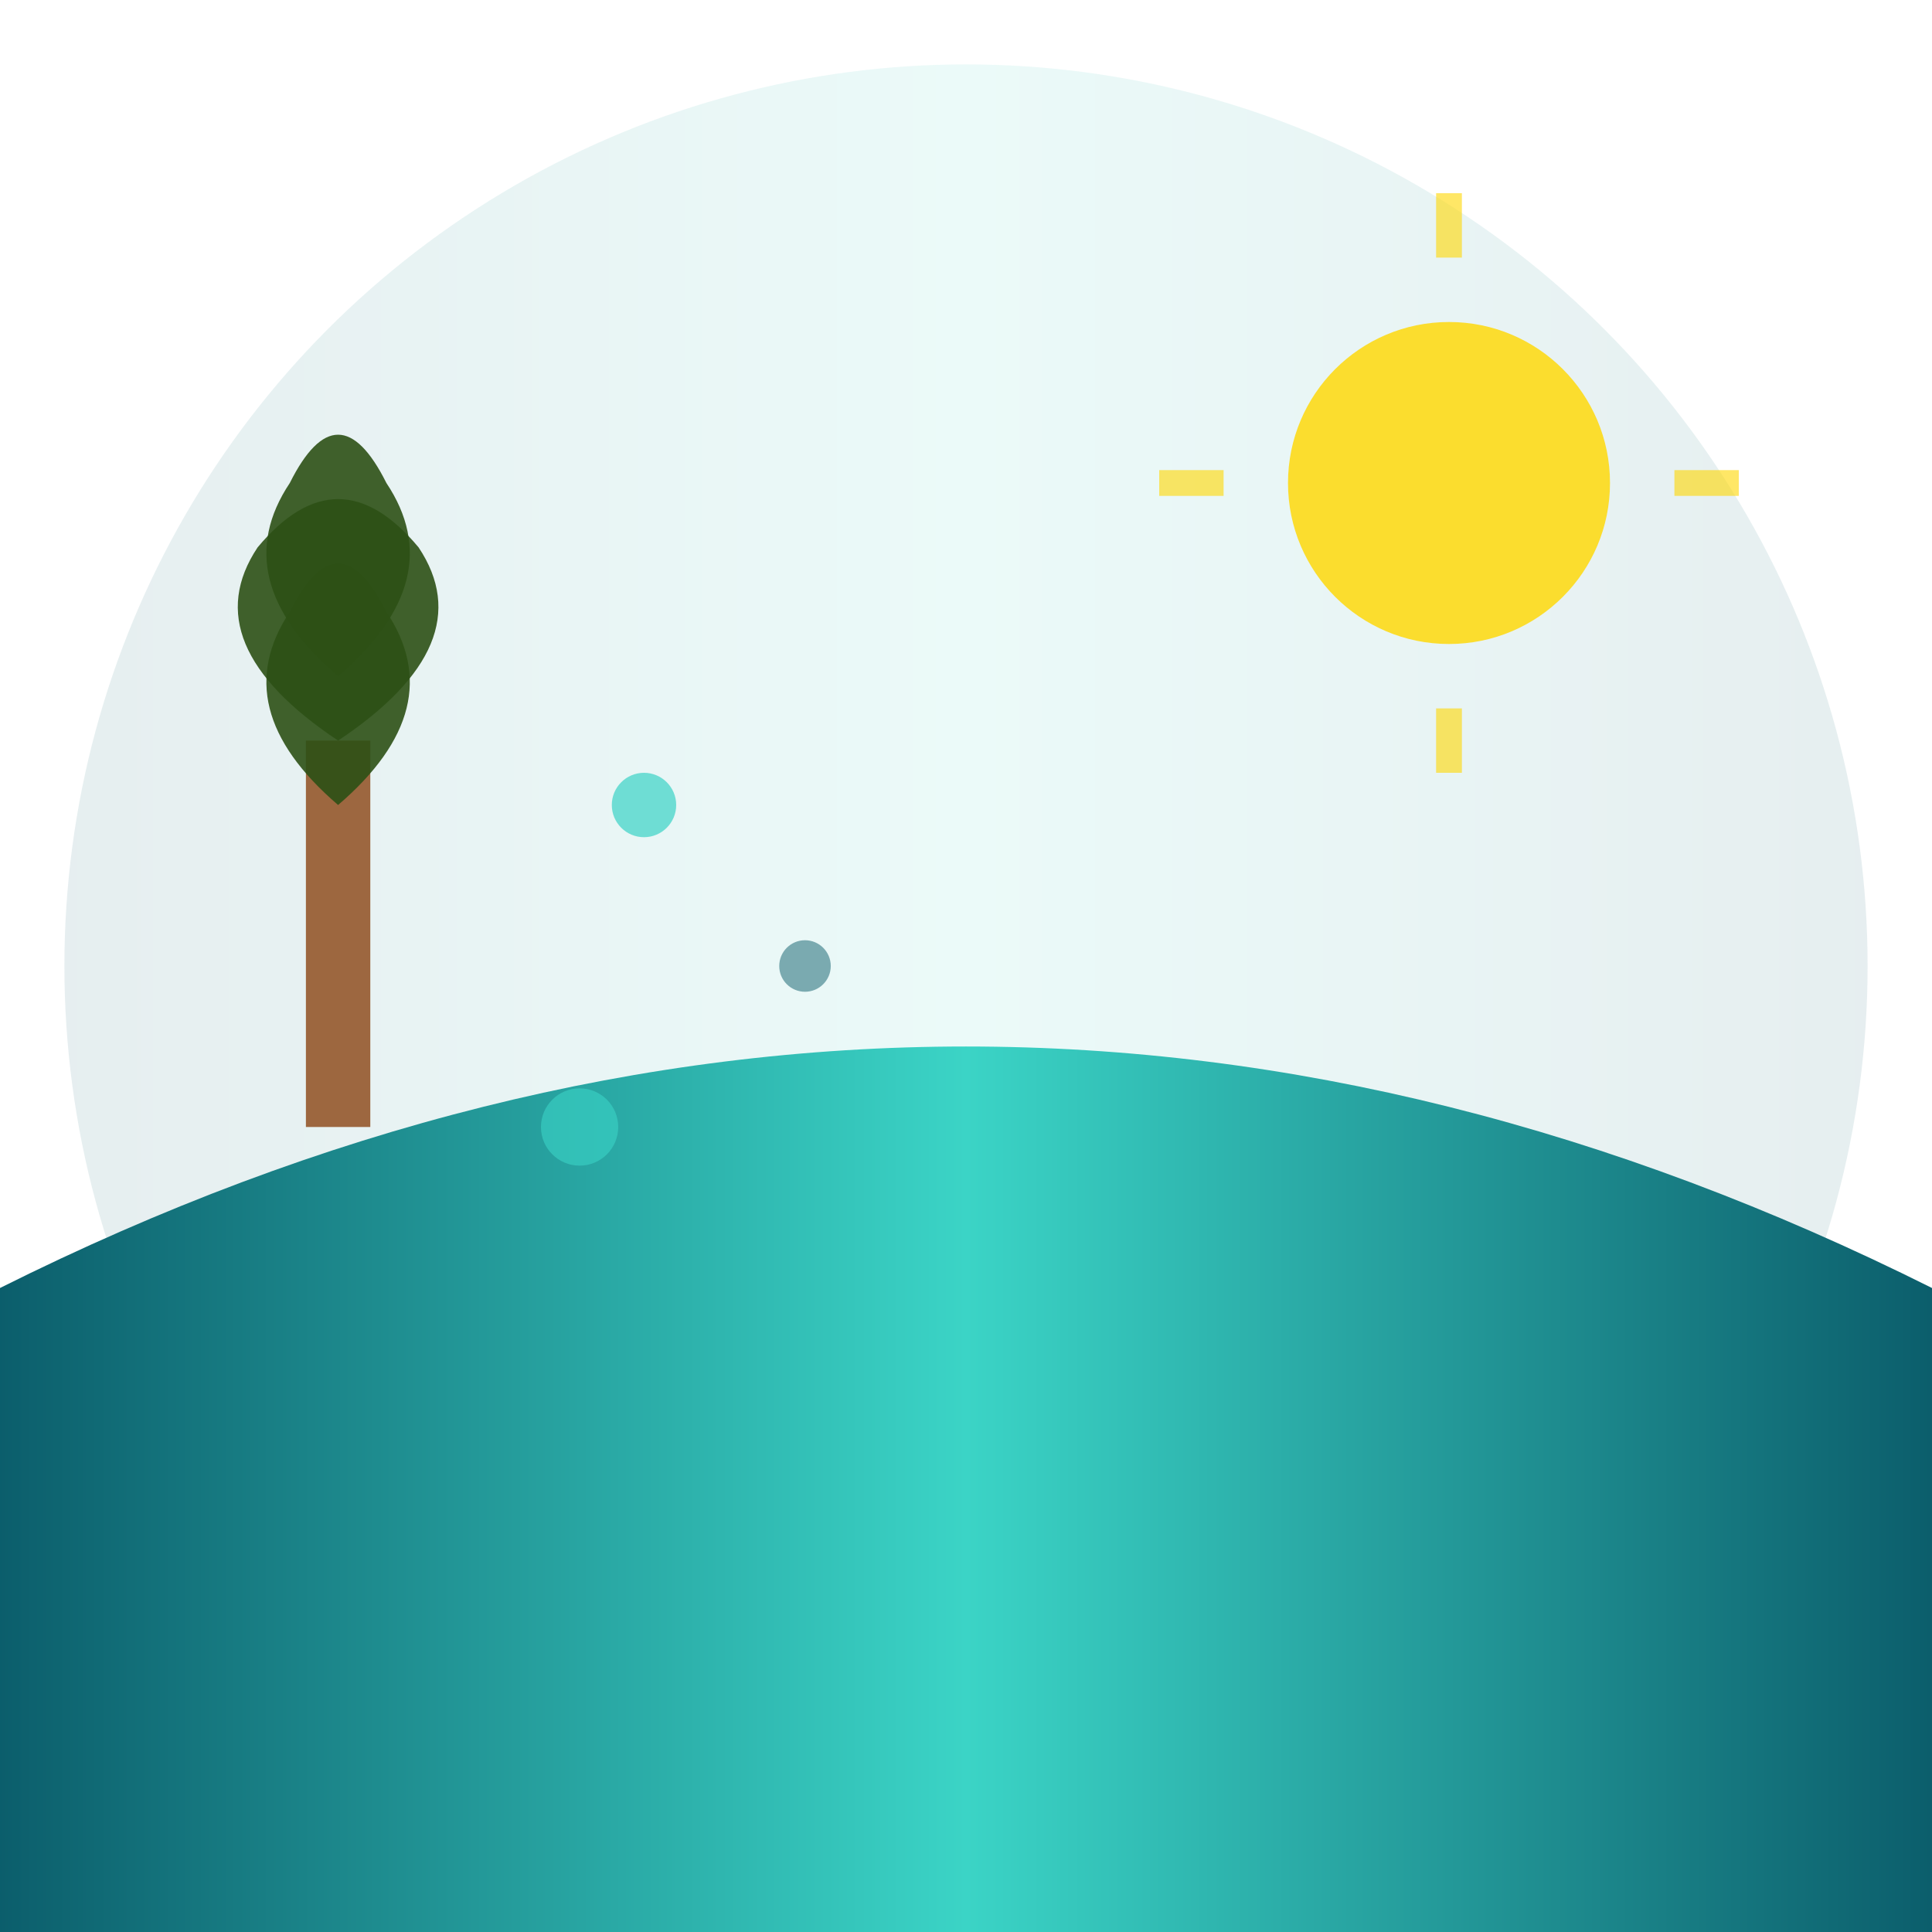 <svg width="60" height="60" viewBox="0 0 60 60" xmlns="http://www.w3.org/2000/svg">
  <defs>
    <linearGradient id="waveGradient" x1="0%" y1="0%" x2="100%" y2="0%">
      <stop offset="0%" style="stop-color:#0b5d6b;stop-opacity:1" />
      <stop offset="50%" style="stop-color:#3bd4c6;stop-opacity:1" />
      <stop offset="100%" style="stop-color:#0b5d6b;stop-opacity:1" />
    </linearGradient>
    <linearGradient id="sandGradient" x1="0%" y1="0%" x2="0%" y2="100%">
      <stop offset="0%" style="stop-color:#f4e4bc;stop-opacity:1" />
      <stop offset="100%" style="stop-color:#d4c4a8;stop-opacity:1" />
    </linearGradient>
    <filter id="glow">
      <feGaussianBlur stdDeviation="1.5" result="coloredBlur"/>
      <feMerge> 
        <feMergeNode in="coloredBlur"/>
        <feMergeNode in="SourceGraphic"/>
      </feMerge>
    </filter>
  </defs>
  
  <!-- Background circle -->
  <circle cx="30" cy="30" r="28" fill="url(#waveGradient)" opacity="0.1"/>
  
  <!-- Sand dunes -->
  <path d="M0,45 Q15,35 30,45 T60,45 L60,60 L0,60 Z" fill="url(#sandGradient)" opacity="0.4"/>
  
  <!-- Main wave -->
  <path d="M0,40 Q30,25 60,40 L60,60 L0,60 Z" fill="url(#waveGradient)"/>
  
  <!-- Palm tree -->
  <g transform="translate(8, 15)">
    <!-- Trunk -->
    <rect x="1.5" y="8" width="2" height="12" fill="#8B4513" opacity="0.8"/>
    <!-- Leaves -->
    <path d="M2.5,8 Q-2,5 0,2 Q2.5,-1 5,2 Q7,5 2.5,8" fill="#2d5016" opacity="0.9"/>
    <path d="M2.5,10 Q6,7 4,4 Q2.5,1 1,4 Q-1,7 2.5,10" fill="#2d5016" opacity="0.9"/>
    <path d="M2.5,6 Q-1,3 1,0 Q2.5,-3 4,0 Q6,3 2.5,6" fill="#2d5016" opacity="0.9"/>
  </g>
  
  <!-- Sun -->
  <circle cx="45" cy="15" r="5" fill="#FFD700" opacity="0.9" filter="url(#glow)"/>
  <g stroke="#FFD700" stroke-width="0.8" opacity="0.6">
    <line x1="45" y1="8" x2="45" y2="6"/>
    <line x1="52" y1="15" x2="54" y2="15"/>
    <line x1="45" y1="22" x2="45" y2="24"/>
    <line x1="38" y1="15" x2="36" y2="15"/>
  </g>
  
  <!-- Decorative elements -->
  <circle cx="20" cy="25" r="1" fill="#3bd4c6" opacity="0.7"/>
  <circle cx="25" cy="30" r="0.8" fill="#0b5d6b" opacity="0.5"/>
  <circle cx="18" cy="35" r="1.2" fill="#3bd4c6" opacity="0.6"/>
</svg>
